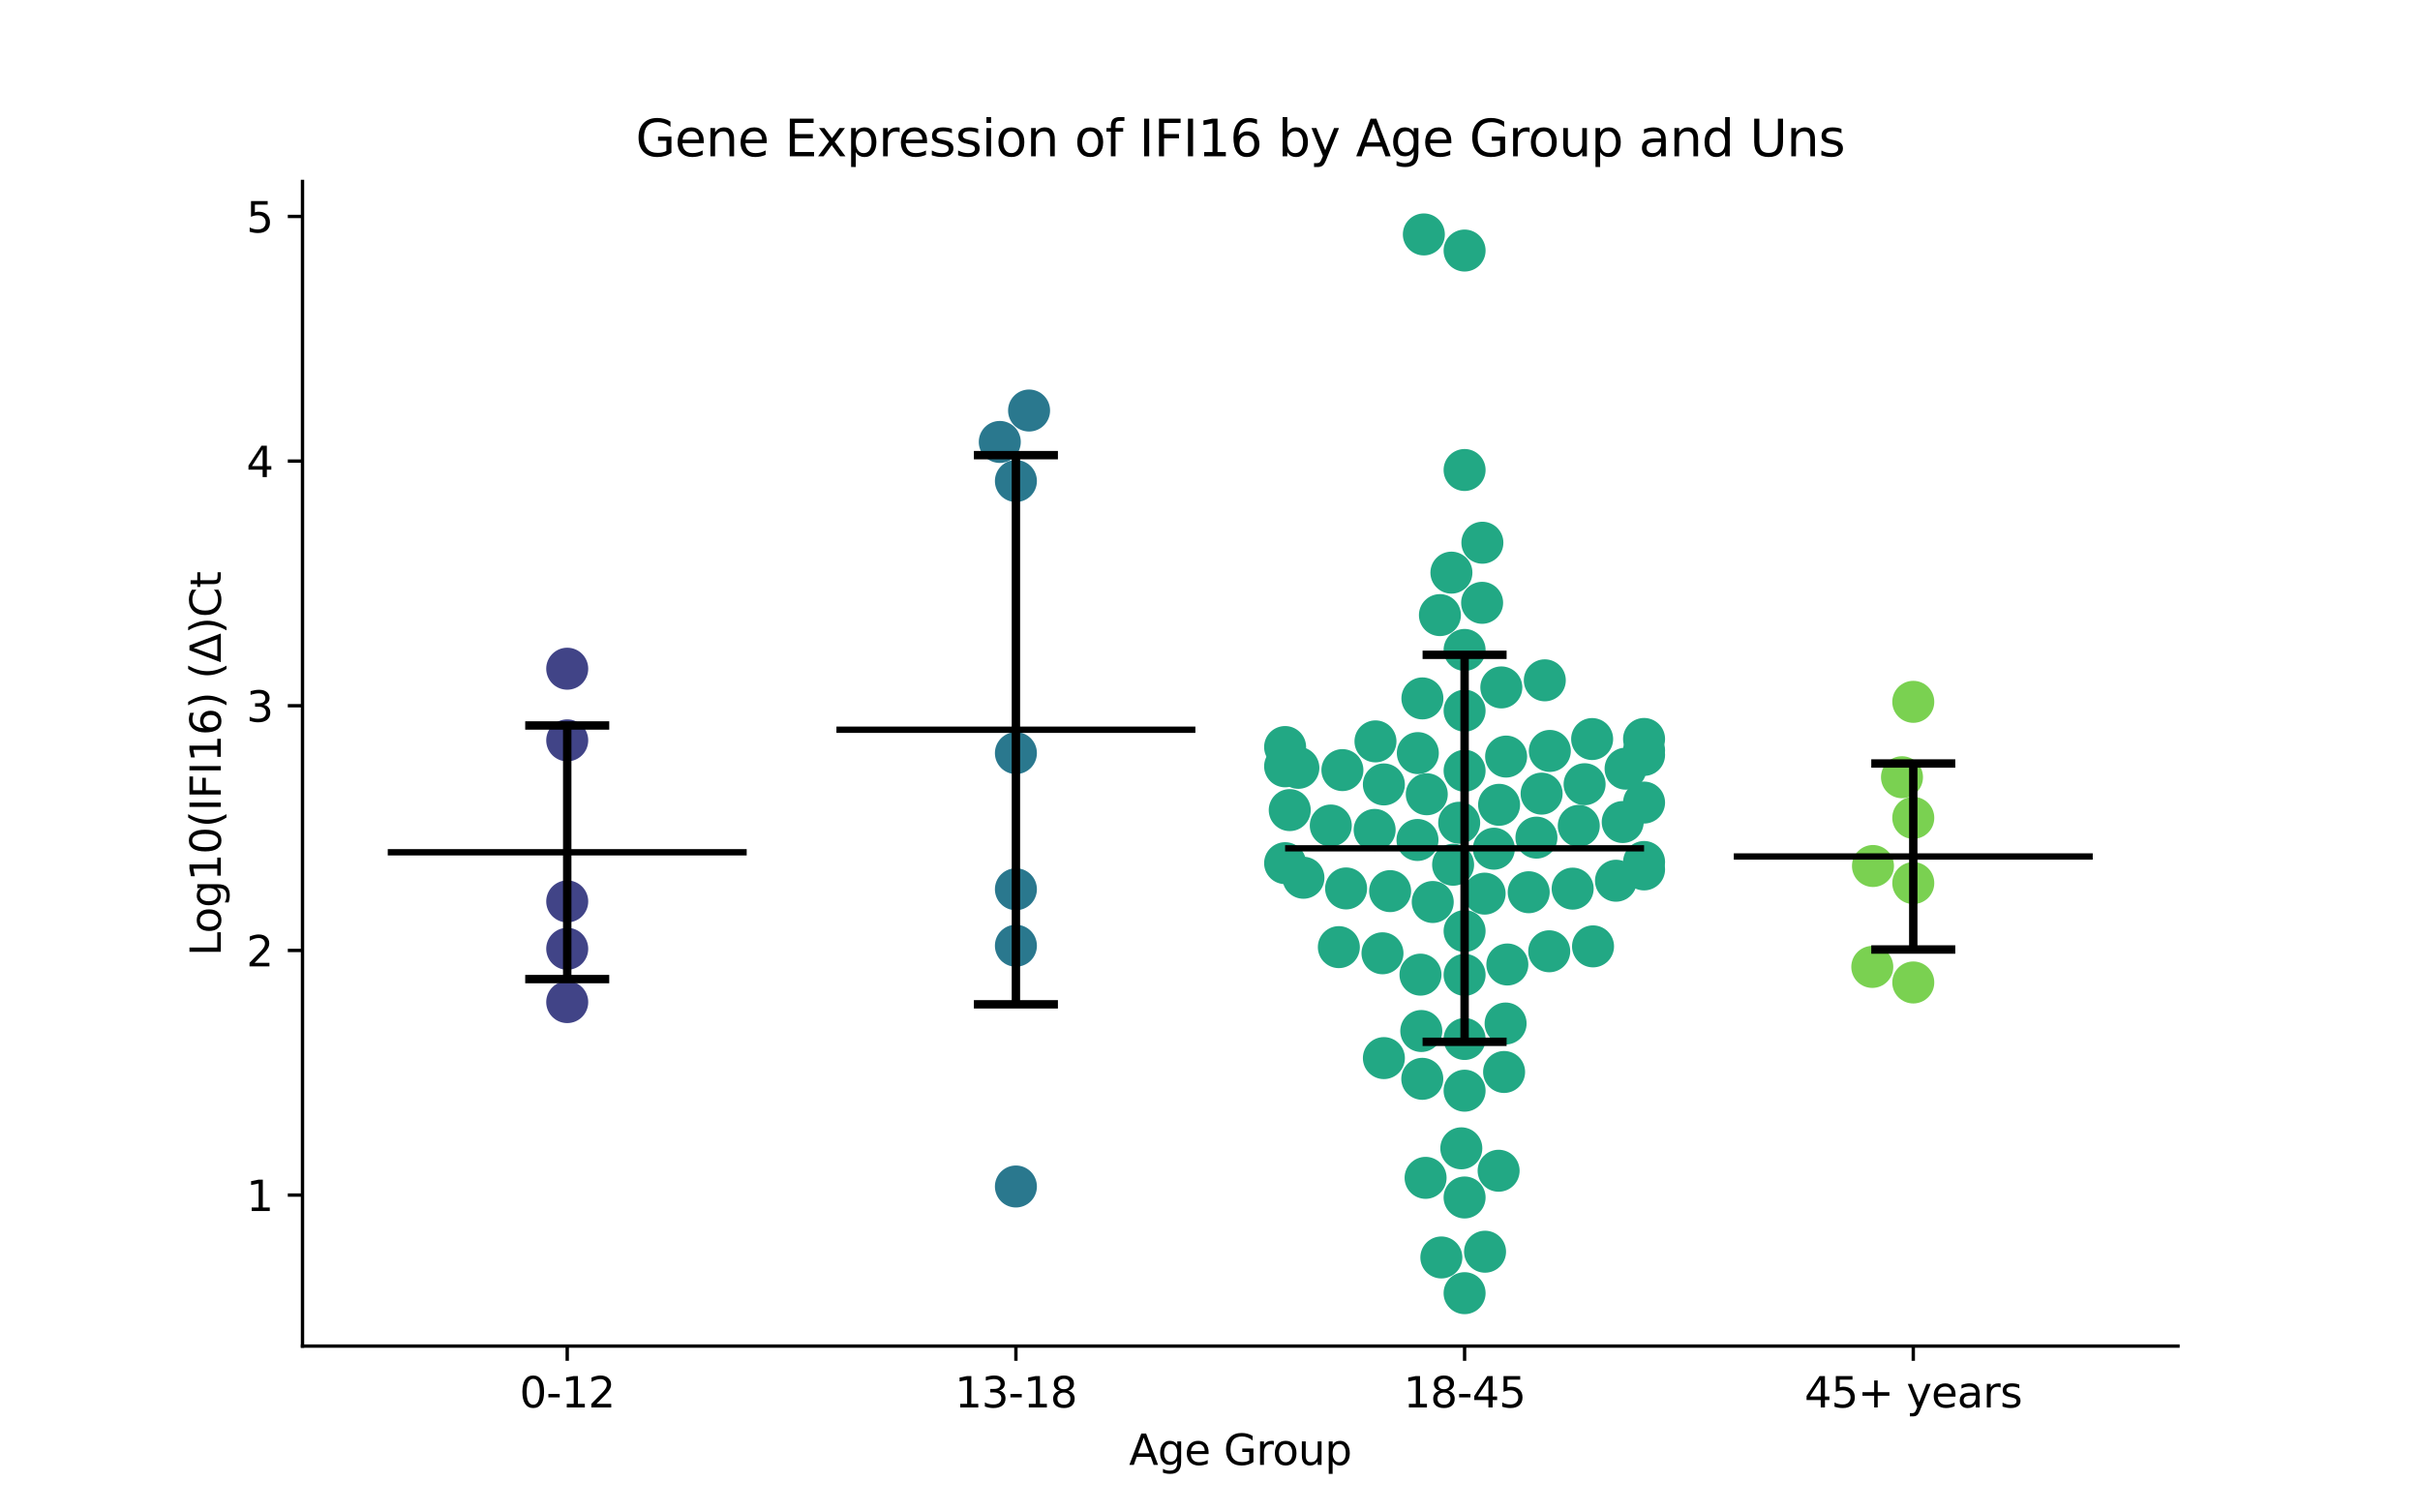 <?xml version="1.0" encoding="utf-8" standalone="no"?>
<!DOCTYPE svg PUBLIC "-//W3C//DTD SVG 1.1//EN"
  "http://www.w3.org/Graphics/SVG/1.1/DTD/svg11.dtd">
<svg xmlns:xlink="http://www.w3.org/1999/xlink" width="576pt" height="360pt" viewBox="0 0 576 360" xmlns="http://www.w3.org/2000/svg" version="1.1">
 <defs>
  <style type="text/css">*{stroke-linejoin: round; stroke-linecap: butt}</style>
 </defs>
 <g id="figure_1">
  <g id="patch_1">
   <path d="M 0 360 
L 576 360 
L 576 0 
L 0 0 
z
" style="fill: #ffffff"/>
  </g>
  <g id="axes_1">
   <g id="patch_2">
    <path d="M 72 320.4 
L 518.4 320.4 
L 518.4 43.2 
L 72 43.2 
z
" style="fill: #ffffff"/>
   </g>
   <g id="PathCollection_1">
    <defs>
     <path id="C0_0_bbdabf2833" d="M 0 5 
C 1.326 5 2.598 4.473 3.536 3.536 
C 4.473 2.598 5 1.326 5 -0 
C 5 -1.326 4.473 -2.598 3.536 -3.536 
C 2.598 -4.473 1.326 -5 0 -5 
C -1.326 -5 -2.598 -4.473 -3.536 -3.536 
C -4.473 -2.598 -5 -1.326 -5 0 
C -5 1.326 -4.473 2.598 -3.536 3.536 
C -2.598 4.473 -1.326 5 0 5 
z
"/>
    </defs>
    <g clip-path="url(#pf91006c1af)">
     <use xlink:href="#C0_0_bbdabf2833" x="135.009" y="238.519" style="fill: #414487"/>
    </g>
    <g clip-path="url(#pf91006c1af)">
     <use xlink:href="#C0_0_bbdabf2833" x="135.009" y="214.555" style="fill: #414487"/>
    </g>
    <g clip-path="url(#pf91006c1af)">
     <use xlink:href="#C0_0_bbdabf2833" x="135.009" y="176.223" style="fill: #414487"/>
    </g>
    <g clip-path="url(#pf91006c1af)">
     <use xlink:href="#C0_0_bbdabf2833" x="135.009" y="225.828" style="fill: #414487"/>
    </g>
    <g clip-path="url(#pf91006c1af)">
     <use xlink:href="#C0_0_bbdabf2833" x="135.009" y="159.167" style="fill: #414487"/>
    </g>
   </g>
   <g id="PathCollection_2">
    <defs>
     <path id="C1_0_40a0ba0411" d="M 0 5 
C 1.326 5 2.598 4.473 3.536 3.536 
C 4.473 2.598 5 1.326 5 -0 
C 5 -1.326 4.473 -2.598 3.536 -3.536 
C 2.598 -4.473 1.326 -5 0 -5 
C -1.326 -5 -2.598 -4.473 -3.536 -3.536 
C -4.473 -2.598 -5 -1.326 -5 0 
C -5 1.326 -4.473 2.598 -3.536 3.536 
C -2.598 4.473 -1.326 5 0 5 
z
"/>
    </defs>
    <g clip-path="url(#pf91006c1af)">
     <use xlink:href="#C1_0_40a0ba0411" x="241.803" y="282.409" style="fill: #2a788e"/>
    </g>
    <g clip-path="url(#pf91006c1af)">
     <use xlink:href="#C1_0_40a0ba0411" x="244.937" y="97.712" style="fill: #2a788e"/>
    </g>
    <g clip-path="url(#pf91006c1af)">
     <use xlink:href="#C1_0_40a0ba0411" x="241.803" y="225.102" style="fill: #2a788e"/>
    </g>
    <g clip-path="url(#pf91006c1af)">
     <use xlink:href="#C1_0_40a0ba0411" x="241.803" y="114.499" style="fill: #2a788e"/>
    </g>
    <g clip-path="url(#pf91006c1af)">
     <use xlink:href="#C1_0_40a0ba0411" x="237.966" y="105.191" style="fill: #2a788e"/>
    </g>
    <g clip-path="url(#pf91006c1af)">
     <use xlink:href="#C1_0_40a0ba0411" x="241.803" y="179.256" style="fill: #2a788e"/>
    </g>
    <g clip-path="url(#pf91006c1af)">
     <use xlink:href="#C1_0_40a0ba0411" x="241.803" y="211.66" style="fill: #2a788e"/>
    </g>
   </g>
   <g id="PathCollection_3">
    <defs>
     <path id="C2_0_ab31bc7408" d="M 0 5 
C 1.326 5 2.598 4.473 3.536 3.536 
C 4.473 2.598 5 1.326 5 -0 
C 5 -1.326 4.473 -2.598 3.536 -3.536 
C 2.598 -4.473 1.326 -5 0 -5 
C -1.326 -5 -2.598 -4.473 -3.536 -3.536 
C -4.473 -2.598 -5 -1.326 -5 0 
C -5 1.326 -4.473 2.598 -3.536 3.536 
C -2.598 4.473 -1.326 5 0 5 
z
"/>
    </defs>
    <g clip-path="url(#pf91006c1af)">
     <use xlink:href="#C2_0_ab31bc7408" x="356.696" y="278.659" style="fill: #22a884"/>
    </g>
    <g clip-path="url(#pf91006c1af)">
     <use xlink:href="#C2_0_ab31bc7408" x="330.872" y="212.106" style="fill: #22a884"/>
    </g>
    <g clip-path="url(#pf91006c1af)">
     <use xlink:href="#C2_0_ab31bc7408" x="327.189" y="197.534" style="fill: #22a884"/>
    </g>
    <g clip-path="url(#pf91006c1af)">
     <use xlink:href="#C2_0_ab31bc7408" x="355.568" y="202.005" style="fill: #22a884"/>
    </g>
    <g clip-path="url(#pf91006c1af)">
     <use xlink:href="#C2_0_ab31bc7408" x="348.597" y="247.301" style="fill: #22a884"/>
    </g>
    <g clip-path="url(#pf91006c1af)">
     <use xlink:href="#C2_0_ab31bc7408" x="338.525" y="256.781" style="fill: #22a884"/>
    </g>
    <g clip-path="url(#pf91006c1af)">
     <use xlink:href="#C2_0_ab31bc7408" x="338.097" y="231.984" style="fill: #22a884"/>
    </g>
    <g clip-path="url(#pf91006c1af)">
     <use xlink:href="#C2_0_ab31bc7408" x="366.929" y="188.9" style="fill: #22a884"/>
    </g>
    <g clip-path="url(#pf91006c1af)">
     <use xlink:href="#C2_0_ab31bc7408" x="391.315" y="178.596" style="fill: #22a884"/>
    </g>
    <g clip-path="url(#pf91006c1af)">
     <use xlink:href="#C2_0_ab31bc7408" x="378.956" y="175.908" style="fill: #22a884"/>
    </g>
    <g clip-path="url(#pf91006c1af)">
     <use xlink:href="#C2_0_ab31bc7408" x="391.315" y="206.937" style="fill: #22a884"/>
    </g>
    <g clip-path="url(#pf91006c1af)">
     <use xlink:href="#C2_0_ab31bc7408" x="348.597" y="259.605" style="fill: #22a884"/>
    </g>
    <g clip-path="url(#pf91006c1af)">
     <use xlink:href="#C2_0_ab31bc7408" x="365.697" y="199.371" style="fill: #22a884"/>
    </g>
    <g clip-path="url(#pf91006c1af)">
     <use xlink:href="#C2_0_ab31bc7408" x="377.161" y="186.657" style="fill: #22a884"/>
    </g>
    <g clip-path="url(#pf91006c1af)">
     <use xlink:href="#C2_0_ab31bc7408" x="338.9" y="55.8" style="fill: #22a884"/>
    </g>
    <g clip-path="url(#pf91006c1af)">
     <use xlink:href="#C2_0_ab31bc7408" x="348.597" y="183.457" style="fill: #22a884"/>
    </g>
    <g clip-path="url(#pf91006c1af)">
     <use xlink:href="#C2_0_ab31bc7408" x="348.597" y="307.8" style="fill: #22a884"/>
    </g>
    <g clip-path="url(#pf91006c1af)">
     <use xlink:href="#C2_0_ab31bc7408" x="345.865" y="205.826" style="fill: #22a884"/>
    </g>
    <g clip-path="url(#pf91006c1af)">
     <use xlink:href="#C2_0_ab31bc7408" x="329.39" y="251.849" style="fill: #22a884"/>
    </g>
    <g clip-path="url(#pf91006c1af)">
     <use xlink:href="#C2_0_ab31bc7408" x="305.879" y="205.451" style="fill: #22a884"/>
    </g>
    <g clip-path="url(#pf91006c1af)">
     <use xlink:href="#C2_0_ab31bc7408" x="375.776" y="196.567" style="fill: #22a884"/>
    </g>
    <g clip-path="url(#pf91006c1af)">
     <use xlink:href="#C2_0_ab31bc7408" x="305.879" y="182.399" style="fill: #22a884"/>
    </g>
    <g clip-path="url(#pf91006c1af)">
     <use xlink:href="#C2_0_ab31bc7408" x="374.319" y="211.514" style="fill: #22a884"/>
    </g>
    <g clip-path="url(#pf91006c1af)">
     <use xlink:href="#C2_0_ab31bc7408" x="358.772" y="229.568" style="fill: #22a884"/>
    </g>
    <g clip-path="url(#pf91006c1af)">
     <use xlink:href="#C2_0_ab31bc7408" x="329.055" y="226.9" style="fill: #22a884"/>
    </g>
    <g clip-path="url(#pf91006c1af)">
     <use xlink:href="#C2_0_ab31bc7408" x="347.311" y="195.828" style="fill: #22a884"/>
    </g>
    <g clip-path="url(#pf91006c1af)">
     <use xlink:href="#C2_0_ab31bc7408" x="358.48" y="180.079" style="fill: #22a884"/>
    </g>
    <g clip-path="url(#pf91006c1af)">
     <use xlink:href="#C2_0_ab31bc7408" x="319.516" y="183.299" style="fill: #22a884"/>
    </g>
    <g clip-path="url(#pf91006c1af)">
     <use xlink:href="#C2_0_ab31bc7408" x="348.597" y="59.636" style="fill: #22a884"/>
    </g>
    <g clip-path="url(#pf91006c1af)">
     <use xlink:href="#C2_0_ab31bc7408" x="345.461" y="136.3" style="fill: #22a884"/>
    </g>
    <g clip-path="url(#pf91006c1af)">
     <use xlink:href="#C2_0_ab31bc7408" x="337.468" y="179.253" style="fill: #22a884"/>
    </g>
    <g clip-path="url(#pf91006c1af)">
     <use xlink:href="#C2_0_ab31bc7408" x="318.669" y="225.436" style="fill: #22a884"/>
    </g>
    <g clip-path="url(#pf91006c1af)">
     <use xlink:href="#C2_0_ab31bc7408" x="348.597" y="111.87" style="fill: #22a884"/>
    </g>
    <g clip-path="url(#pf91006c1af)">
     <use xlink:href="#C2_0_ab31bc7408" x="391.315" y="175.885" style="fill: #22a884"/>
    </g>
    <g clip-path="url(#pf91006c1af)">
     <use xlink:href="#C2_0_ab31bc7408" x="386.917" y="182.958" style="fill: #22a884"/>
    </g>
    <g clip-path="url(#pf91006c1af)">
     <use xlink:href="#C2_0_ab31bc7408" x="352.832" y="129.178" style="fill: #22a884"/>
    </g>
    <g clip-path="url(#pf91006c1af)">
     <use xlink:href="#C2_0_ab31bc7408" x="352.767" y="143.482" style="fill: #22a884"/>
    </g>
    <g clip-path="url(#pf91006c1af)">
     <use xlink:href="#C2_0_ab31bc7408" x="343.065" y="299.3" style="fill: #22a884"/>
    </g>
    <g clip-path="url(#pf91006c1af)">
     <use xlink:href="#C2_0_ab31bc7408" x="384.631" y="209.629" style="fill: #22a884"/>
    </g>
    <g clip-path="url(#pf91006c1af)">
     <use xlink:href="#C2_0_ab31bc7408" x="339.314" y="280.351" style="fill: #22a884"/>
    </g>
    <g clip-path="url(#pf91006c1af)">
     <use xlink:href="#C2_0_ab31bc7408" x="358.358" y="243.617" style="fill: #22a884"/>
    </g>
    <g clip-path="url(#pf91006c1af)">
     <use xlink:href="#C2_0_ab31bc7408" x="358" y="255.154" style="fill: #22a884"/>
    </g>
    <g clip-path="url(#pf91006c1af)">
     <use xlink:href="#C2_0_ab31bc7408" x="320.394" y="211.468" style="fill: #22a884"/>
    </g>
    <g clip-path="url(#pf91006c1af)">
     <use xlink:href="#C2_0_ab31bc7408" x="353.466" y="297.932" style="fill: #22a884"/>
    </g>
    <g clip-path="url(#pf91006c1af)">
     <use xlink:href="#C2_0_ab31bc7408" x="348.597" y="285.023" style="fill: #22a884"/>
    </g>
    <g clip-path="url(#pf91006c1af)">
     <use xlink:href="#C2_0_ab31bc7408" x="347.816" y="273.323" style="fill: #22a884"/>
    </g>
    <g clip-path="url(#pf91006c1af)">
     <use xlink:href="#C2_0_ab31bc7408" x="368.885" y="178.737" style="fill: #22a884"/>
    </g>
    <g clip-path="url(#pf91006c1af)">
     <use xlink:href="#C2_0_ab31bc7408" x="348.597" y="232.037" style="fill: #22a884"/>
    </g>
    <g clip-path="url(#pf91006c1af)">
     <use xlink:href="#C2_0_ab31bc7408" x="329.385" y="186.712" style="fill: #22a884"/>
    </g>
    <g clip-path="url(#pf91006c1af)">
     <use xlink:href="#C2_0_ab31bc7408" x="310.239" y="208.923" style="fill: #22a884"/>
    </g>
    <g clip-path="url(#pf91006c1af)">
     <use xlink:href="#C2_0_ab31bc7408" x="305.879" y="177.809" style="fill: #22a884"/>
    </g>
    <g clip-path="url(#pf91006c1af)">
     <use xlink:href="#C2_0_ab31bc7408" x="379.168" y="225.256" style="fill: #22a884"/>
    </g>
    <g clip-path="url(#pf91006c1af)">
     <use xlink:href="#C2_0_ab31bc7408" x="367.689" y="161.931" style="fill: #22a884"/>
    </g>
    <g clip-path="url(#pf91006c1af)">
     <use xlink:href="#C2_0_ab31bc7408" x="306.98" y="192.819" style="fill: #22a884"/>
    </g>
    <g clip-path="url(#pf91006c1af)">
     <use xlink:href="#C2_0_ab31bc7408" x="391.315" y="179.688" style="fill: #22a884"/>
    </g>
    <g clip-path="url(#pf91006c1af)">
     <use xlink:href="#C2_0_ab31bc7408" x="338.288" y="245.402" style="fill: #22a884"/>
    </g>
    <g clip-path="url(#pf91006c1af)">
     <use xlink:href="#C2_0_ab31bc7408" x="337.383" y="199.932" style="fill: #22a884"/>
    </g>
    <g clip-path="url(#pf91006c1af)">
     <use xlink:href="#C2_0_ab31bc7408" x="356.808" y="191.563" style="fill: #22a884"/>
    </g>
    <g clip-path="url(#pf91006c1af)">
     <use xlink:href="#C2_0_ab31bc7408" x="309.031" y="182.759" style="fill: #22a884"/>
    </g>
    <g clip-path="url(#pf91006c1af)">
     <use xlink:href="#C2_0_ab31bc7408" x="386.233" y="195.661" style="fill: #22a884"/>
    </g>
    <g clip-path="url(#pf91006c1af)">
     <use xlink:href="#C2_0_ab31bc7408" x="391.315" y="205.169" style="fill: #22a884"/>
    </g>
    <g clip-path="url(#pf91006c1af)">
     <use xlink:href="#C2_0_ab31bc7408" x="327.385" y="176.464" style="fill: #22a884"/>
    </g>
    <g clip-path="url(#pf91006c1af)">
     <use xlink:href="#C2_0_ab31bc7408" x="348.597" y="169.157" style="fill: #22a884"/>
    </g>
    <g clip-path="url(#pf91006c1af)">
     <use xlink:href="#C2_0_ab31bc7408" x="391.315" y="191.027" style="fill: #22a884"/>
    </g>
    <g clip-path="url(#pf91006c1af)">
     <use xlink:href="#C2_0_ab31bc7408" x="339.595" y="189.045" style="fill: #22a884"/>
    </g>
    <g clip-path="url(#pf91006c1af)">
     <use xlink:href="#C2_0_ab31bc7408" x="342.726" y="146.408" style="fill: #22a884"/>
    </g>
    <g clip-path="url(#pf91006c1af)">
     <use xlink:href="#C2_0_ab31bc7408" x="348.597" y="154.699" style="fill: #22a884"/>
    </g>
    <g clip-path="url(#pf91006c1af)">
     <use xlink:href="#C2_0_ab31bc7408" x="368.739" y="226.424" style="fill: #22a884"/>
    </g>
    <g clip-path="url(#pf91006c1af)">
     <use xlink:href="#C2_0_ab31bc7408" x="357.34" y="163.619" style="fill: #22a884"/>
    </g>
    <g clip-path="url(#pf91006c1af)">
     <use xlink:href="#C2_0_ab31bc7408" x="348.597" y="221.612" style="fill: #22a884"/>
    </g>
    <g clip-path="url(#pf91006c1af)">
     <use xlink:href="#C2_0_ab31bc7408" x="363.857" y="212.369" style="fill: #22a884"/>
    </g>
    <g clip-path="url(#pf91006c1af)">
     <use xlink:href="#C2_0_ab31bc7408" x="338.555" y="166.234" style="fill: #22a884"/>
    </g>
    <g clip-path="url(#pf91006c1af)">
     <use xlink:href="#C2_0_ab31bc7408" x="316.747" y="196.49" style="fill: #22a884"/>
    </g>
    <g clip-path="url(#pf91006c1af)">
     <use xlink:href="#C2_0_ab31bc7408" x="341.014" y="214.695" style="fill: #22a884"/>
    </g>
    <g clip-path="url(#pf91006c1af)">
     <use xlink:href="#C2_0_ab31bc7408" x="353.363" y="212.702" style="fill: #22a884"/>
    </g>
   </g>
   <g id="PathCollection_4">
    <defs>
     <path id="C3_0_ce2cc28c0f" d="M 0 5 
C 1.326 5 2.598 4.473 3.536 3.536 
C 4.473 2.598 5 1.326 5 -0 
C 5 -1.326 4.473 -2.598 3.536 -3.536 
C 2.598 -4.473 1.326 -5 0 -5 
C -1.326 -5 -2.598 -4.473 -3.536 -3.536 
C -4.473 -2.598 -5 -1.326 -5 0 
C -5 1.326 -4.473 2.598 -3.536 3.536 
C -2.598 4.473 -1.326 5 0 5 
z
"/>
    </defs>
    <g clip-path="url(#pf91006c1af)">
     <use xlink:href="#C3_0_ce2cc28c0f" x="455.391" y="210.189" style="fill: #7ad151"/>
    </g>
    <g clip-path="url(#pf91006c1af)">
     <use xlink:href="#C3_0_ce2cc28c0f" x="452.706" y="184.999" style="fill: #7ad151"/>
    </g>
    <g clip-path="url(#pf91006c1af)">
     <use xlink:href="#C3_0_ce2cc28c0f" x="455.391" y="194.666" style="fill: #7ad151"/>
    </g>
    <g clip-path="url(#pf91006c1af)">
     <use xlink:href="#C3_0_ce2cc28c0f" x="455.391" y="233.847" style="fill: #7ad151"/>
    </g>
    <g clip-path="url(#pf91006c1af)">
     <use xlink:href="#C3_0_ce2cc28c0f" x="445.637" y="230.146" style="fill: #7ad151"/>
    </g>
    <g clip-path="url(#pf91006c1af)">
     <use xlink:href="#C3_0_ce2cc28c0f" x="445.798" y="206.125" style="fill: #7ad151"/>
    </g>
    <g clip-path="url(#pf91006c1af)">
     <use xlink:href="#C3_0_ce2cc28c0f" x="455.391" y="167.05" style="fill: #7ad151"/>
    </g>
   </g>
   <g id="matplotlib.axis_1">
    <g id="xtick_1">
     <g id="line2d_1">
      <defs>
       <path id="mb39a10405e" d="M 0 0 
L 0 3.5 
" style="stroke: #000000; stroke-width: 0.8"/>
      </defs>
      <g>
       <use xlink:href="#mb39a10405e" x="135.009" y="320.4" style="stroke: #000000; stroke-width: 0.8"/>
      </g>
     </g>
     <g id="text_1">
      <!-- 0-12 -->
      <g transform="translate(123.661 334.998) scale(0.1 -0.1)">
       <defs>
        <path id="DejaVuSans-30" d="M 2034 4250 
Q 1547 4250 1301 3770 
Q 1056 3291 1056 2328 
Q 1056 1369 1301 889 
Q 1547 409 2034 409 
Q 2525 409 2770 889 
Q 3016 1369 3016 2328 
Q 3016 3291 2770 3770 
Q 2525 4250 2034 4250 
z
M 2034 4750 
Q 2819 4750 3233 4129 
Q 3647 3509 3647 2328 
Q 3647 1150 3233 529 
Q 2819 -91 2034 -91 
Q 1250 -91 836 529 
Q 422 1150 422 2328 
Q 422 3509 836 4129 
Q 1250 4750 2034 4750 
z
" transform="scale(0.016)"/>
        <path id="DejaVuSans-2d" d="M 313 2009 
L 1997 2009 
L 1997 1497 
L 313 1497 
L 313 2009 
z
" transform="scale(0.016)"/>
        <path id="DejaVuSans-31" d="M 794 531 
L 1825 531 
L 1825 4091 
L 703 3866 
L 703 4441 
L 1819 4666 
L 2450 4666 
L 2450 531 
L 3481 531 
L 3481 0 
L 794 0 
L 794 531 
z
" transform="scale(0.016)"/>
        <path id="DejaVuSans-32" d="M 1228 531 
L 3431 531 
L 3431 0 
L 469 0 
L 469 531 
Q 828 903 1448 1529 
Q 2069 2156 2228 2338 
Q 2531 2678 2651 2914 
Q 2772 3150 2772 3378 
Q 2772 3750 2511 3984 
Q 2250 4219 1831 4219 
Q 1534 4219 1204 4116 
Q 875 4013 500 3803 
L 500 4441 
Q 881 4594 1212 4672 
Q 1544 4750 1819 4750 
Q 2544 4750 2975 4387 
Q 3406 4025 3406 3419 
Q 3406 3131 3298 2873 
Q 3191 2616 2906 2266 
Q 2828 2175 2409 1742 
Q 1991 1309 1228 531 
z
" transform="scale(0.016)"/>
       </defs>
       <use xlink:href="#DejaVuSans-30"/>
       <use xlink:href="#DejaVuSans-2d" x="63.623"/>
       <use xlink:href="#DejaVuSans-31" x="99.707"/>
       <use xlink:href="#DejaVuSans-32" x="163.33"/>
      </g>
     </g>
    </g>
    <g id="xtick_2">
     <g id="line2d_2">
      <g>
       <use xlink:href="#mb39a10405e" x="241.803" y="320.4" style="stroke: #000000; stroke-width: 0.8"/>
      </g>
     </g>
     <g id="text_2">
      <!-- 13-18 -->
      <g transform="translate(227.274 334.998) scale(0.1 -0.1)">
       <defs>
        <path id="DejaVuSans-33" d="M 2597 2516 
Q 3050 2419 3304 2112 
Q 3559 1806 3559 1356 
Q 3559 666 3084 287 
Q 2609 -91 1734 -91 
Q 1441 -91 1130 -33 
Q 819 25 488 141 
L 488 750 
Q 750 597 1062 519 
Q 1375 441 1716 441 
Q 2309 441 2620 675 
Q 2931 909 2931 1356 
Q 2931 1769 2642 2001 
Q 2353 2234 1838 2234 
L 1294 2234 
L 1294 2753 
L 1863 2753 
Q 2328 2753 2575 2939 
Q 2822 3125 2822 3475 
Q 2822 3834 2567 4026 
Q 2313 4219 1838 4219 
Q 1578 4219 1281 4162 
Q 984 4106 628 3988 
L 628 4550 
Q 988 4650 1302 4700 
Q 1616 4750 1894 4750 
Q 2613 4750 3031 4423 
Q 3450 4097 3450 3541 
Q 3450 3153 3228 2886 
Q 3006 2619 2597 2516 
z
" transform="scale(0.016)"/>
        <path id="DejaVuSans-38" d="M 2034 2216 
Q 1584 2216 1326 1975 
Q 1069 1734 1069 1313 
Q 1069 891 1326 650 
Q 1584 409 2034 409 
Q 2484 409 2743 651 
Q 3003 894 3003 1313 
Q 3003 1734 2745 1975 
Q 2488 2216 2034 2216 
z
M 1403 2484 
Q 997 2584 770 2862 
Q 544 3141 544 3541 
Q 544 4100 942 4425 
Q 1341 4750 2034 4750 
Q 2731 4750 3128 4425 
Q 3525 4100 3525 3541 
Q 3525 3141 3298 2862 
Q 3072 2584 2669 2484 
Q 3125 2378 3379 2068 
Q 3634 1759 3634 1313 
Q 3634 634 3220 271 
Q 2806 -91 2034 -91 
Q 1263 -91 848 271 
Q 434 634 434 1313 
Q 434 1759 690 2068 
Q 947 2378 1403 2484 
z
M 1172 3481 
Q 1172 3119 1398 2916 
Q 1625 2713 2034 2713 
Q 2441 2713 2670 2916 
Q 2900 3119 2900 3481 
Q 2900 3844 2670 4047 
Q 2441 4250 2034 4250 
Q 1625 4250 1398 4047 
Q 1172 3844 1172 3481 
z
" transform="scale(0.016)"/>
       </defs>
       <use xlink:href="#DejaVuSans-31"/>
       <use xlink:href="#DejaVuSans-33" x="63.623"/>
       <use xlink:href="#DejaVuSans-2d" x="127.246"/>
       <use xlink:href="#DejaVuSans-31" x="163.33"/>
       <use xlink:href="#DejaVuSans-38" x="226.953"/>
      </g>
     </g>
    </g>
    <g id="xtick_3">
     <g id="line2d_3">
      <g>
       <use xlink:href="#mb39a10405e" x="348.597" y="320.4" style="stroke: #000000; stroke-width: 0.8"/>
      </g>
     </g>
     <g id="text_3">
      <!-- 18-45 -->
      <g transform="translate(334.068 334.998) scale(0.1 -0.1)">
       <defs>
        <path id="DejaVuSans-34" d="M 2419 4116 
L 825 1625 
L 2419 1625 
L 2419 4116 
z
M 2253 4666 
L 3047 4666 
L 3047 1625 
L 3713 1625 
L 3713 1100 
L 3047 1100 
L 3047 0 
L 2419 0 
L 2419 1100 
L 313 1100 
L 313 1709 
L 2253 4666 
z
" transform="scale(0.016)"/>
        <path id="DejaVuSans-35" d="M 691 4666 
L 3169 4666 
L 3169 4134 
L 1269 4134 
L 1269 2991 
Q 1406 3038 1543 3061 
Q 1681 3084 1819 3084 
Q 2600 3084 3056 2656 
Q 3513 2228 3513 1497 
Q 3513 744 3044 326 
Q 2575 -91 1722 -91 
Q 1428 -91 1123 -41 
Q 819 9 494 109 
L 494 744 
Q 775 591 1075 516 
Q 1375 441 1709 441 
Q 2250 441 2565 725 
Q 2881 1009 2881 1497 
Q 2881 1984 2565 2268 
Q 2250 2553 1709 2553 
Q 1456 2553 1204 2497 
Q 953 2441 691 2322 
L 691 4666 
z
" transform="scale(0.016)"/>
       </defs>
       <use xlink:href="#DejaVuSans-31"/>
       <use xlink:href="#DejaVuSans-38" x="63.623"/>
       <use xlink:href="#DejaVuSans-2d" x="127.246"/>
       <use xlink:href="#DejaVuSans-34" x="163.33"/>
       <use xlink:href="#DejaVuSans-35" x="226.953"/>
      </g>
     </g>
    </g>
    <g id="xtick_4">
     <g id="line2d_4">
      <g>
       <use xlink:href="#mb39a10405e" x="455.391" y="320.4" style="stroke: #000000; stroke-width: 0.8"/>
      </g>
     </g>
     <g id="text_4">
      <!-- 45+ years -->
      <g transform="translate(429.49 334.998) scale(0.1 -0.1)">
       <defs>
        <path id="DejaVuSans-2b" d="M 2944 4013 
L 2944 2272 
L 4684 2272 
L 4684 1741 
L 2944 1741 
L 2944 0 
L 2419 0 
L 2419 1741 
L 678 1741 
L 678 2272 
L 2419 2272 
L 2419 4013 
L 2944 4013 
z
" transform="scale(0.016)"/>
        <path id="DejaVuSans-20" transform="scale(0.016)"/>
        <path id="DejaVuSans-79" d="M 2059 -325 
Q 1816 -950 1584 -1140 
Q 1353 -1331 966 -1331 
L 506 -1331 
L 506 -850 
L 844 -850 
Q 1081 -850 1212 -737 
Q 1344 -625 1503 -206 
L 1606 56 
L 191 3500 
L 800 3500 
L 1894 763 
L 2988 3500 
L 3597 3500 
L 2059 -325 
z
" transform="scale(0.016)"/>
        <path id="DejaVuSans-65" d="M 3597 1894 
L 3597 1613 
L 953 1613 
Q 991 1019 1311 708 
Q 1631 397 2203 397 
Q 2534 397 2845 478 
Q 3156 559 3463 722 
L 3463 178 
Q 3153 47 2828 -22 
Q 2503 -91 2169 -91 
Q 1331 -91 842 396 
Q 353 884 353 1716 
Q 353 2575 817 3079 
Q 1281 3584 2069 3584 
Q 2775 3584 3186 3129 
Q 3597 2675 3597 1894 
z
M 3022 2063 
Q 3016 2534 2758 2815 
Q 2500 3097 2075 3097 
Q 1594 3097 1305 2825 
Q 1016 2553 972 2059 
L 3022 2063 
z
" transform="scale(0.016)"/>
        <path id="DejaVuSans-61" d="M 2194 1759 
Q 1497 1759 1228 1600 
Q 959 1441 959 1056 
Q 959 750 1161 570 
Q 1363 391 1709 391 
Q 2188 391 2477 730 
Q 2766 1069 2766 1631 
L 2766 1759 
L 2194 1759 
z
M 3341 1997 
L 3341 0 
L 2766 0 
L 2766 531 
Q 2569 213 2275 61 
Q 1981 -91 1556 -91 
Q 1019 -91 701 211 
Q 384 513 384 1019 
Q 384 1609 779 1909 
Q 1175 2209 1959 2209 
L 2766 2209 
L 2766 2266 
Q 2766 2663 2505 2880 
Q 2244 3097 1772 3097 
Q 1472 3097 1187 3025 
Q 903 2953 641 2809 
L 641 3341 
Q 956 3463 1253 3523 
Q 1550 3584 1831 3584 
Q 2591 3584 2966 3190 
Q 3341 2797 3341 1997 
z
" transform="scale(0.016)"/>
        <path id="DejaVuSans-72" d="M 2631 2963 
Q 2534 3019 2420 3045 
Q 2306 3072 2169 3072 
Q 1681 3072 1420 2755 
Q 1159 2438 1159 1844 
L 1159 0 
L 581 0 
L 581 3500 
L 1159 3500 
L 1159 2956 
Q 1341 3275 1631 3429 
Q 1922 3584 2338 3584 
Q 2397 3584 2469 3576 
Q 2541 3569 2628 3553 
L 2631 2963 
z
" transform="scale(0.016)"/>
        <path id="DejaVuSans-73" d="M 2834 3397 
L 2834 2853 
Q 2591 2978 2328 3040 
Q 2066 3103 1784 3103 
Q 1356 3103 1142 2972 
Q 928 2841 928 2578 
Q 928 2378 1081 2264 
Q 1234 2150 1697 2047 
L 1894 2003 
Q 2506 1872 2764 1633 
Q 3022 1394 3022 966 
Q 3022 478 2636 193 
Q 2250 -91 1575 -91 
Q 1294 -91 989 -36 
Q 684 19 347 128 
L 347 722 
Q 666 556 975 473 
Q 1284 391 1588 391 
Q 1994 391 2212 530 
Q 2431 669 2431 922 
Q 2431 1156 2273 1281 
Q 2116 1406 1581 1522 
L 1381 1569 
Q 847 1681 609 1914 
Q 372 2147 372 2553 
Q 372 3047 722 3315 
Q 1072 3584 1716 3584 
Q 2034 3584 2315 3537 
Q 2597 3491 2834 3397 
z
" transform="scale(0.016)"/>
       </defs>
       <use xlink:href="#DejaVuSans-34"/>
       <use xlink:href="#DejaVuSans-35" x="63.623"/>
       <use xlink:href="#DejaVuSans-2b" x="127.246"/>
       <use xlink:href="#DejaVuSans-20" x="211.035"/>
       <use xlink:href="#DejaVuSans-79" x="242.822"/>
       <use xlink:href="#DejaVuSans-65" x="302.002"/>
       <use xlink:href="#DejaVuSans-61" x="363.525"/>
       <use xlink:href="#DejaVuSans-72" x="424.805"/>
       <use xlink:href="#DejaVuSans-73" x="465.918"/>
      </g>
     </g>
    </g>
    <g id="text_5">
     <!-- Age Group -->
     <g transform="translate(268.72 348.677) scale(0.1 -0.1)">
      <defs>
       <path id="DejaVuSans-41" d="M 2188 4044 
L 1331 1722 
L 3047 1722 
L 2188 4044 
z
M 1831 4666 
L 2547 4666 
L 4325 0 
L 3669 0 
L 3244 1197 
L 1141 1197 
L 716 0 
L 50 0 
L 1831 4666 
z
" transform="scale(0.016)"/>
       <path id="DejaVuSans-67" d="M 2906 1791 
Q 2906 2416 2648 2759 
Q 2391 3103 1925 3103 
Q 1463 3103 1205 2759 
Q 947 2416 947 1791 
Q 947 1169 1205 825 
Q 1463 481 1925 481 
Q 2391 481 2648 825 
Q 2906 1169 2906 1791 
z
M 3481 434 
Q 3481 -459 3084 -895 
Q 2688 -1331 1869 -1331 
Q 1566 -1331 1297 -1286 
Q 1028 -1241 775 -1147 
L 775 -588 
Q 1028 -725 1275 -790 
Q 1522 -856 1778 -856 
Q 2344 -856 2625 -561 
Q 2906 -266 2906 331 
L 2906 616 
Q 2728 306 2450 153 
Q 2172 0 1784 0 
Q 1141 0 747 490 
Q 353 981 353 1791 
Q 353 2603 747 3093 
Q 1141 3584 1784 3584 
Q 2172 3584 2450 3431 
Q 2728 3278 2906 2969 
L 2906 3500 
L 3481 3500 
L 3481 434 
z
" transform="scale(0.016)"/>
       <path id="DejaVuSans-47" d="M 3809 666 
L 3809 1919 
L 2778 1919 
L 2778 2438 
L 4434 2438 
L 4434 434 
Q 4069 175 3628 42 
Q 3188 -91 2688 -91 
Q 1594 -91 976 548 
Q 359 1188 359 2328 
Q 359 3472 976 4111 
Q 1594 4750 2688 4750 
Q 3144 4750 3555 4637 
Q 3966 4525 4313 4306 
L 4313 3634 
Q 3963 3931 3569 4081 
Q 3175 4231 2741 4231 
Q 1884 4231 1454 3753 
Q 1025 3275 1025 2328 
Q 1025 1384 1454 906 
Q 1884 428 2741 428 
Q 3075 428 3337 486 
Q 3600 544 3809 666 
z
" transform="scale(0.016)"/>
       <path id="DejaVuSans-6f" d="M 1959 3097 
Q 1497 3097 1228 2736 
Q 959 2375 959 1747 
Q 959 1119 1226 758 
Q 1494 397 1959 397 
Q 2419 397 2687 759 
Q 2956 1122 2956 1747 
Q 2956 2369 2687 2733 
Q 2419 3097 1959 3097 
z
M 1959 3584 
Q 2709 3584 3137 3096 
Q 3566 2609 3566 1747 
Q 3566 888 3137 398 
Q 2709 -91 1959 -91 
Q 1206 -91 779 398 
Q 353 888 353 1747 
Q 353 2609 779 3096 
Q 1206 3584 1959 3584 
z
" transform="scale(0.016)"/>
       <path id="DejaVuSans-75" d="M 544 1381 
L 544 3500 
L 1119 3500 
L 1119 1403 
Q 1119 906 1312 657 
Q 1506 409 1894 409 
Q 2359 409 2629 706 
Q 2900 1003 2900 1516 
L 2900 3500 
L 3475 3500 
L 3475 0 
L 2900 0 
L 2900 538 
Q 2691 219 2414 64 
Q 2138 -91 1772 -91 
Q 1169 -91 856 284 
Q 544 659 544 1381 
z
M 1991 3584 
L 1991 3584 
z
" transform="scale(0.016)"/>
       <path id="DejaVuSans-70" d="M 1159 525 
L 1159 -1331 
L 581 -1331 
L 581 3500 
L 1159 3500 
L 1159 2969 
Q 1341 3281 1617 3432 
Q 1894 3584 2278 3584 
Q 2916 3584 3314 3078 
Q 3713 2572 3713 1747 
Q 3713 922 3314 415 
Q 2916 -91 2278 -91 
Q 1894 -91 1617 61 
Q 1341 213 1159 525 
z
M 3116 1747 
Q 3116 2381 2855 2742 
Q 2594 3103 2138 3103 
Q 1681 3103 1420 2742 
Q 1159 2381 1159 1747 
Q 1159 1113 1420 752 
Q 1681 391 2138 391 
Q 2594 391 2855 752 
Q 3116 1113 3116 1747 
z
" transform="scale(0.016)"/>
      </defs>
      <use xlink:href="#DejaVuSans-41"/>
      <use xlink:href="#DejaVuSans-67" x="68.408"/>
      <use xlink:href="#DejaVuSans-65" x="131.885"/>
      <use xlink:href="#DejaVuSans-20" x="193.408"/>
      <use xlink:href="#DejaVuSans-47" x="225.195"/>
      <use xlink:href="#DejaVuSans-72" x="302.686"/>
      <use xlink:href="#DejaVuSans-6f" x="341.549"/>
      <use xlink:href="#DejaVuSans-75" x="402.73"/>
      <use xlink:href="#DejaVuSans-70" x="466.109"/>
     </g>
    </g>
   </g>
   <g id="matplotlib.axis_2">
    <g id="ytick_1">
     <g id="line2d_5">
      <defs>
       <path id="m3ab569fda3" d="M 0 0 
L -3.5 0 
" style="stroke: #000000; stroke-width: 0.8"/>
      </defs>
      <g>
       <use xlink:href="#m3ab569fda3" x="72" y="284.446" style="stroke: #000000; stroke-width: 0.8"/>
      </g>
     </g>
     <g id="text_6">
      <!-- 1 -->
      <g transform="translate(58.638 288.245) scale(0.1 -0.1)">
       <use xlink:href="#DejaVuSans-31"/>
      </g>
     </g>
    </g>
    <g id="ytick_2">
     <g id="line2d_6">
      <g>
       <use xlink:href="#m3ab569fda3" x="72" y="226.215" style="stroke: #000000; stroke-width: 0.8"/>
      </g>
     </g>
     <g id="text_7">
      <!-- 2 -->
      <g transform="translate(58.638 230.014) scale(0.1 -0.1)">
       <use xlink:href="#DejaVuSans-32"/>
      </g>
     </g>
    </g>
    <g id="ytick_3">
     <g id="line2d_7">
      <g>
       <use xlink:href="#m3ab569fda3" x="72" y="167.984" style="stroke: #000000; stroke-width: 0.8"/>
      </g>
     </g>
     <g id="text_8">
      <!-- 3 -->
      <g transform="translate(58.638 171.783) scale(0.1 -0.1)">
       <use xlink:href="#DejaVuSans-33"/>
      </g>
     </g>
    </g>
    <g id="ytick_4">
     <g id="line2d_8">
      <g>
       <use xlink:href="#m3ab569fda3" x="72" y="109.754" style="stroke: #000000; stroke-width: 0.8"/>
      </g>
     </g>
     <g id="text_9">
      <!-- 4 -->
      <g transform="translate(58.638 113.553) scale(0.1 -0.1)">
       <use xlink:href="#DejaVuSans-34"/>
      </g>
     </g>
    </g>
    <g id="ytick_5">
     <g id="line2d_9">
      <g>
       <use xlink:href="#m3ab569fda3" x="72" y="51.523" style="stroke: #000000; stroke-width: 0.8"/>
      </g>
     </g>
     <g id="text_10">
      <!-- 5 -->
      <g transform="translate(58.638 55.322) scale(0.1 -0.1)">
       <use xlink:href="#DejaVuSans-35"/>
      </g>
     </g>
    </g>
    <g id="text_11">
     <!-- Log10(IFI16) (Δ)Ct -->
     <g transform="translate(52.558 227.547) rotate(-90) scale(0.1 -0.1)">
      <defs>
       <path id="DejaVuSans-4c" d="M 628 4666 
L 1259 4666 
L 1259 531 
L 3531 531 
L 3531 0 
L 628 0 
L 628 4666 
z
" transform="scale(0.016)"/>
       <path id="DejaVuSans-28" d="M 1984 4856 
Q 1566 4138 1362 3434 
Q 1159 2731 1159 2009 
Q 1159 1288 1364 580 
Q 1569 -128 1984 -844 
L 1484 -844 
Q 1016 -109 783 600 
Q 550 1309 550 2009 
Q 550 2706 781 3412 
Q 1013 4119 1484 4856 
L 1984 4856 
z
" transform="scale(0.016)"/>
       <path id="DejaVuSans-49" d="M 628 4666 
L 1259 4666 
L 1259 0 
L 628 0 
L 628 4666 
z
" transform="scale(0.016)"/>
       <path id="DejaVuSans-46" d="M 628 4666 
L 3309 4666 
L 3309 4134 
L 1259 4134 
L 1259 2759 
L 3109 2759 
L 3109 2228 
L 1259 2228 
L 1259 0 
L 628 0 
L 628 4666 
z
" transform="scale(0.016)"/>
       <path id="DejaVuSans-36" d="M 2113 2584 
Q 1688 2584 1439 2293 
Q 1191 2003 1191 1497 
Q 1191 994 1439 701 
Q 1688 409 2113 409 
Q 2538 409 2786 701 
Q 3034 994 3034 1497 
Q 3034 2003 2786 2293 
Q 2538 2584 2113 2584 
z
M 3366 4563 
L 3366 3988 
Q 3128 4100 2886 4159 
Q 2644 4219 2406 4219 
Q 1781 4219 1451 3797 
Q 1122 3375 1075 2522 
Q 1259 2794 1537 2939 
Q 1816 3084 2150 3084 
Q 2853 3084 3261 2657 
Q 3669 2231 3669 1497 
Q 3669 778 3244 343 
Q 2819 -91 2113 -91 
Q 1303 -91 875 529 
Q 447 1150 447 2328 
Q 447 3434 972 4092 
Q 1497 4750 2381 4750 
Q 2619 4750 2861 4703 
Q 3103 4656 3366 4563 
z
" transform="scale(0.016)"/>
       <path id="DejaVuSans-29" d="M 513 4856 
L 1013 4856 
Q 1481 4119 1714 3412 
Q 1947 2706 1947 2009 
Q 1947 1309 1714 600 
Q 1481 -109 1013 -844 
L 513 -844 
Q 928 -128 1133 580 
Q 1338 1288 1338 2009 
Q 1338 2731 1133 3434 
Q 928 4138 513 4856 
z
" transform="scale(0.016)"/>
       <path id="DejaVuSans-394" d="M 2188 4044 
L 906 525 
L 3472 525 
L 2188 4044 
z
M 50 0 
L 1831 4666 
L 2547 4666 
L 4325 0 
L 50 0 
z
" transform="scale(0.016)"/>
       <path id="DejaVuSans-43" d="M 4122 4306 
L 4122 3641 
Q 3803 3938 3442 4084 
Q 3081 4231 2675 4231 
Q 1875 4231 1450 3742 
Q 1025 3253 1025 2328 
Q 1025 1406 1450 917 
Q 1875 428 2675 428 
Q 3081 428 3442 575 
Q 3803 722 4122 1019 
L 4122 359 
Q 3791 134 3420 21 
Q 3050 -91 2638 -91 
Q 1578 -91 968 557 
Q 359 1206 359 2328 
Q 359 3453 968 4101 
Q 1578 4750 2638 4750 
Q 3056 4750 3426 4639 
Q 3797 4528 4122 4306 
z
" transform="scale(0.016)"/>
       <path id="DejaVuSans-74" d="M 1172 4494 
L 1172 3500 
L 2356 3500 
L 2356 3053 
L 1172 3053 
L 1172 1153 
Q 1172 725 1289 603 
Q 1406 481 1766 481 
L 2356 481 
L 2356 0 
L 1766 0 
Q 1100 0 847 248 
Q 594 497 594 1153 
L 594 3053 
L 172 3053 
L 172 3500 
L 594 3500 
L 594 4494 
L 1172 4494 
z
" transform="scale(0.016)"/>
      </defs>
      <use xlink:href="#DejaVuSans-4c"/>
      <use xlink:href="#DejaVuSans-6f" x="53.963"/>
      <use xlink:href="#DejaVuSans-67" x="115.145"/>
      <use xlink:href="#DejaVuSans-31" x="178.621"/>
      <use xlink:href="#DejaVuSans-30" x="242.244"/>
      <use xlink:href="#DejaVuSans-28" x="305.867"/>
      <use xlink:href="#DejaVuSans-49" x="344.881"/>
      <use xlink:href="#DejaVuSans-46" x="374.373"/>
      <use xlink:href="#DejaVuSans-49" x="431.893"/>
      <use xlink:href="#DejaVuSans-31" x="461.385"/>
      <use xlink:href="#DejaVuSans-36" x="525.008"/>
      <use xlink:href="#DejaVuSans-29" x="588.631"/>
      <use xlink:href="#DejaVuSans-20" x="627.645"/>
      <use xlink:href="#DejaVuSans-28" x="659.432"/>
      <use xlink:href="#DejaVuSans-394" x="698.445"/>
      <use xlink:href="#DejaVuSans-29" x="766.854"/>
      <use xlink:href="#DejaVuSans-43" x="805.867"/>
      <use xlink:href="#DejaVuSans-74" x="875.691"/>
     </g>
    </g>
   </g>
   <g id="LineCollection_1">
    <path d="M 135.009 233.039 
L 135.009 172.677 
" clip-path="url(#pf91006c1af)" style="fill: none; stroke: #000000; stroke-width: 2"/>
   </g>
   <g id="line2d_10">
    <defs>
     <path id="m4459b145ae" d="M 10 0 
L -10 -0 
" style="stroke: #000000; stroke-width: 2"/>
    </defs>
    <g clip-path="url(#pf91006c1af)">
     <use xlink:href="#m4459b145ae" x="135.009" y="233.039" style="stroke: #000000; stroke-width: 2"/>
    </g>
   </g>
   <g id="line2d_11">
    <g clip-path="url(#pf91006c1af)">
     <use xlink:href="#m4459b145ae" x="135.009" y="172.677" style="stroke: #000000; stroke-width: 2"/>
    </g>
   </g>
   <g id="LineCollection_2">
    <path d="M 92.291 202.858 
L 177.726 202.858 
" clip-path="url(#pf91006c1af)" style="fill: none; stroke: #000000; stroke-width: 1.5"/>
   </g>
   <g id="LineCollection_3">
    <path d="M 241.803 239.051 
L 241.803 108.329 
" clip-path="url(#pf91006c1af)" style="fill: none; stroke: #000000; stroke-width: 2"/>
   </g>
   <g id="line2d_12">
    <g clip-path="url(#pf91006c1af)">
     <use xlink:href="#m4459b145ae" x="241.803" y="239.051" style="stroke: #000000; stroke-width: 2"/>
    </g>
   </g>
   <g id="line2d_13">
    <g clip-path="url(#pf91006c1af)">
     <use xlink:href="#m4459b145ae" x="241.803" y="108.329" style="stroke: #000000; stroke-width: 2"/>
    </g>
   </g>
   <g id="LineCollection_4">
    <path d="M 199.085 173.69 
L 284.521 173.69 
" clip-path="url(#pf91006c1af)" style="fill: none; stroke: #000000; stroke-width: 1.5"/>
   </g>
   <g id="LineCollection_5">
    <path d="M 348.597 247.976 
L 348.597 155.859 
" clip-path="url(#pf91006c1af)" style="fill: none; stroke: #000000; stroke-width: 2"/>
   </g>
   <g id="line2d_14">
    <g clip-path="url(#pf91006c1af)">
     <use xlink:href="#m4459b145ae" x="348.597" y="247.976" style="stroke: #000000; stroke-width: 2"/>
    </g>
   </g>
   <g id="line2d_15">
    <g clip-path="url(#pf91006c1af)">
     <use xlink:href="#m4459b145ae" x="348.597" y="155.859" style="stroke: #000000; stroke-width: 2"/>
    </g>
   </g>
   <g id="LineCollection_6">
    <path d="M 305.879 201.918 
L 391.315 201.918 
" clip-path="url(#pf91006c1af)" style="fill: none; stroke: #000000; stroke-width: 1.5"/>
   </g>
   <g id="LineCollection_7">
    <path d="M 455.391 225.998 
L 455.391 181.723 
" clip-path="url(#pf91006c1af)" style="fill: none; stroke: #000000; stroke-width: 2"/>
   </g>
   <g id="line2d_16">
    <g clip-path="url(#pf91006c1af)">
     <use xlink:href="#m4459b145ae" x="455.391" y="225.998" style="stroke: #000000; stroke-width: 2"/>
    </g>
   </g>
   <g id="line2d_17">
    <g clip-path="url(#pf91006c1af)">
     <use xlink:href="#m4459b145ae" x="455.391" y="181.723" style="stroke: #000000; stroke-width: 2"/>
    </g>
   </g>
   <g id="LineCollection_8">
    <path d="M 412.674 203.86 
L 498.109 203.86 
" clip-path="url(#pf91006c1af)" style="fill: none; stroke: #000000; stroke-width: 1.5"/>
   </g>
   <g id="patch_3">
    <path d="M 72 320.4 
L 72 43.2 
" style="fill: none; stroke: #000000; stroke-width: 0.8; stroke-linejoin: miter; stroke-linecap: square"/>
   </g>
   <g id="patch_4">
    <path d="M 72 320.4 
L 518.4 320.4 
" style="fill: none; stroke: #000000; stroke-width: 0.8; stroke-linejoin: miter; stroke-linecap: square"/>
   </g>
   <g id="text_12">
    <!-- Gene Expression of IFI16 by Age Group and Uns -->
    <g transform="translate(151.297 37.2) scale(0.12 -0.12)">
     <defs>
      <path id="DejaVuSans-6e" d="M 3513 2113 
L 3513 0 
L 2938 0 
L 2938 2094 
Q 2938 2591 2744 2837 
Q 2550 3084 2163 3084 
Q 1697 3084 1428 2787 
Q 1159 2491 1159 1978 
L 1159 0 
L 581 0 
L 581 3500 
L 1159 3500 
L 1159 2956 
Q 1366 3272 1645 3428 
Q 1925 3584 2291 3584 
Q 2894 3584 3203 3211 
Q 3513 2838 3513 2113 
z
" transform="scale(0.016)"/>
      <path id="DejaVuSans-45" d="M 628 4666 
L 3578 4666 
L 3578 4134 
L 1259 4134 
L 1259 2753 
L 3481 2753 
L 3481 2222 
L 1259 2222 
L 1259 531 
L 3634 531 
L 3634 0 
L 628 0 
L 628 4666 
z
" transform="scale(0.016)"/>
      <path id="DejaVuSans-78" d="M 3513 3500 
L 2247 1797 
L 3578 0 
L 2900 0 
L 1881 1375 
L 863 0 
L 184 0 
L 1544 1831 
L 300 3500 
L 978 3500 
L 1906 2253 
L 2834 3500 
L 3513 3500 
z
" transform="scale(0.016)"/>
      <path id="DejaVuSans-69" d="M 603 3500 
L 1178 3500 
L 1178 0 
L 603 0 
L 603 3500 
z
M 603 4863 
L 1178 4863 
L 1178 4134 
L 603 4134 
L 603 4863 
z
" transform="scale(0.016)"/>
      <path id="DejaVuSans-66" d="M 2375 4863 
L 2375 4384 
L 1825 4384 
Q 1516 4384 1395 4259 
Q 1275 4134 1275 3809 
L 1275 3500 
L 2222 3500 
L 2222 3053 
L 1275 3053 
L 1275 0 
L 697 0 
L 697 3053 
L 147 3053 
L 147 3500 
L 697 3500 
L 697 3744 
Q 697 4328 969 4595 
Q 1241 4863 1831 4863 
L 2375 4863 
z
" transform="scale(0.016)"/>
      <path id="DejaVuSans-62" d="M 3116 1747 
Q 3116 2381 2855 2742 
Q 2594 3103 2138 3103 
Q 1681 3103 1420 2742 
Q 1159 2381 1159 1747 
Q 1159 1113 1420 752 
Q 1681 391 2138 391 
Q 2594 391 2855 752 
Q 3116 1113 3116 1747 
z
M 1159 2969 
Q 1341 3281 1617 3432 
Q 1894 3584 2278 3584 
Q 2916 3584 3314 3078 
Q 3713 2572 3713 1747 
Q 3713 922 3314 415 
Q 2916 -91 2278 -91 
Q 1894 -91 1617 61 
Q 1341 213 1159 525 
L 1159 0 
L 581 0 
L 581 4863 
L 1159 4863 
L 1159 2969 
z
" transform="scale(0.016)"/>
      <path id="DejaVuSans-64" d="M 2906 2969 
L 2906 4863 
L 3481 4863 
L 3481 0 
L 2906 0 
L 2906 525 
Q 2725 213 2448 61 
Q 2172 -91 1784 -91 
Q 1150 -91 751 415 
Q 353 922 353 1747 
Q 353 2572 751 3078 
Q 1150 3584 1784 3584 
Q 2172 3584 2448 3432 
Q 2725 3281 2906 2969 
z
M 947 1747 
Q 947 1113 1208 752 
Q 1469 391 1925 391 
Q 2381 391 2643 752 
Q 2906 1113 2906 1747 
Q 2906 2381 2643 2742 
Q 2381 3103 1925 3103 
Q 1469 3103 1208 2742 
Q 947 2381 947 1747 
z
" transform="scale(0.016)"/>
      <path id="DejaVuSans-55" d="M 556 4666 
L 1191 4666 
L 1191 1831 
Q 1191 1081 1462 751 
Q 1734 422 2344 422 
Q 2950 422 3222 751 
Q 3494 1081 3494 1831 
L 3494 4666 
L 4128 4666 
L 4128 1753 
Q 4128 841 3676 375 
Q 3225 -91 2344 -91 
Q 1459 -91 1007 375 
Q 556 841 556 1753 
L 556 4666 
z
" transform="scale(0.016)"/>
     </defs>
     <use xlink:href="#DejaVuSans-47"/>
     <use xlink:href="#DejaVuSans-65" x="77.49"/>
     <use xlink:href="#DejaVuSans-6e" x="139.014"/>
     <use xlink:href="#DejaVuSans-65" x="202.393"/>
     <use xlink:href="#DejaVuSans-20" x="263.916"/>
     <use xlink:href="#DejaVuSans-45" x="295.703"/>
     <use xlink:href="#DejaVuSans-78" x="358.887"/>
     <use xlink:href="#DejaVuSans-70" x="418.066"/>
     <use xlink:href="#DejaVuSans-72" x="481.543"/>
     <use xlink:href="#DejaVuSans-65" x="520.406"/>
     <use xlink:href="#DejaVuSans-73" x="581.93"/>
     <use xlink:href="#DejaVuSans-73" x="634.029"/>
     <use xlink:href="#DejaVuSans-69" x="686.129"/>
     <use xlink:href="#DejaVuSans-6f" x="713.912"/>
     <use xlink:href="#DejaVuSans-6e" x="775.094"/>
     <use xlink:href="#DejaVuSans-20" x="838.473"/>
     <use xlink:href="#DejaVuSans-6f" x="870.26"/>
     <use xlink:href="#DejaVuSans-66" x="931.441"/>
     <use xlink:href="#DejaVuSans-20" x="966.646"/>
     <use xlink:href="#DejaVuSans-49" x="998.434"/>
     <use xlink:href="#DejaVuSans-46" x="1027.926"/>
     <use xlink:href="#DejaVuSans-49" x="1085.445"/>
     <use xlink:href="#DejaVuSans-31" x="1114.938"/>
     <use xlink:href="#DejaVuSans-36" x="1178.561"/>
     <use xlink:href="#DejaVuSans-20" x="1242.184"/>
     <use xlink:href="#DejaVuSans-62" x="1273.971"/>
     <use xlink:href="#DejaVuSans-79" x="1337.447"/>
     <use xlink:href="#DejaVuSans-20" x="1396.627"/>
     <use xlink:href="#DejaVuSans-41" x="1428.414"/>
     <use xlink:href="#DejaVuSans-67" x="1496.822"/>
     <use xlink:href="#DejaVuSans-65" x="1560.299"/>
     <use xlink:href="#DejaVuSans-20" x="1621.822"/>
     <use xlink:href="#DejaVuSans-47" x="1653.609"/>
     <use xlink:href="#DejaVuSans-72" x="1731.1"/>
     <use xlink:href="#DejaVuSans-6f" x="1769.963"/>
     <use xlink:href="#DejaVuSans-75" x="1831.145"/>
     <use xlink:href="#DejaVuSans-70" x="1894.523"/>
     <use xlink:href="#DejaVuSans-20" x="1958"/>
     <use xlink:href="#DejaVuSans-61" x="1989.787"/>
     <use xlink:href="#DejaVuSans-6e" x="2051.066"/>
     <use xlink:href="#DejaVuSans-64" x="2114.445"/>
     <use xlink:href="#DejaVuSans-20" x="2177.922"/>
     <use xlink:href="#DejaVuSans-55" x="2209.709"/>
     <use xlink:href="#DejaVuSans-6e" x="2282.902"/>
     <use xlink:href="#DejaVuSans-73" x="2346.281"/>
    </g>
   </g>
  </g>
 </g>
 <defs>
  <clipPath id="pf91006c1af">
   <rect x="72" y="43.2" width="446.4" height="277.2"/>
  </clipPath>
 </defs>
</svg>
